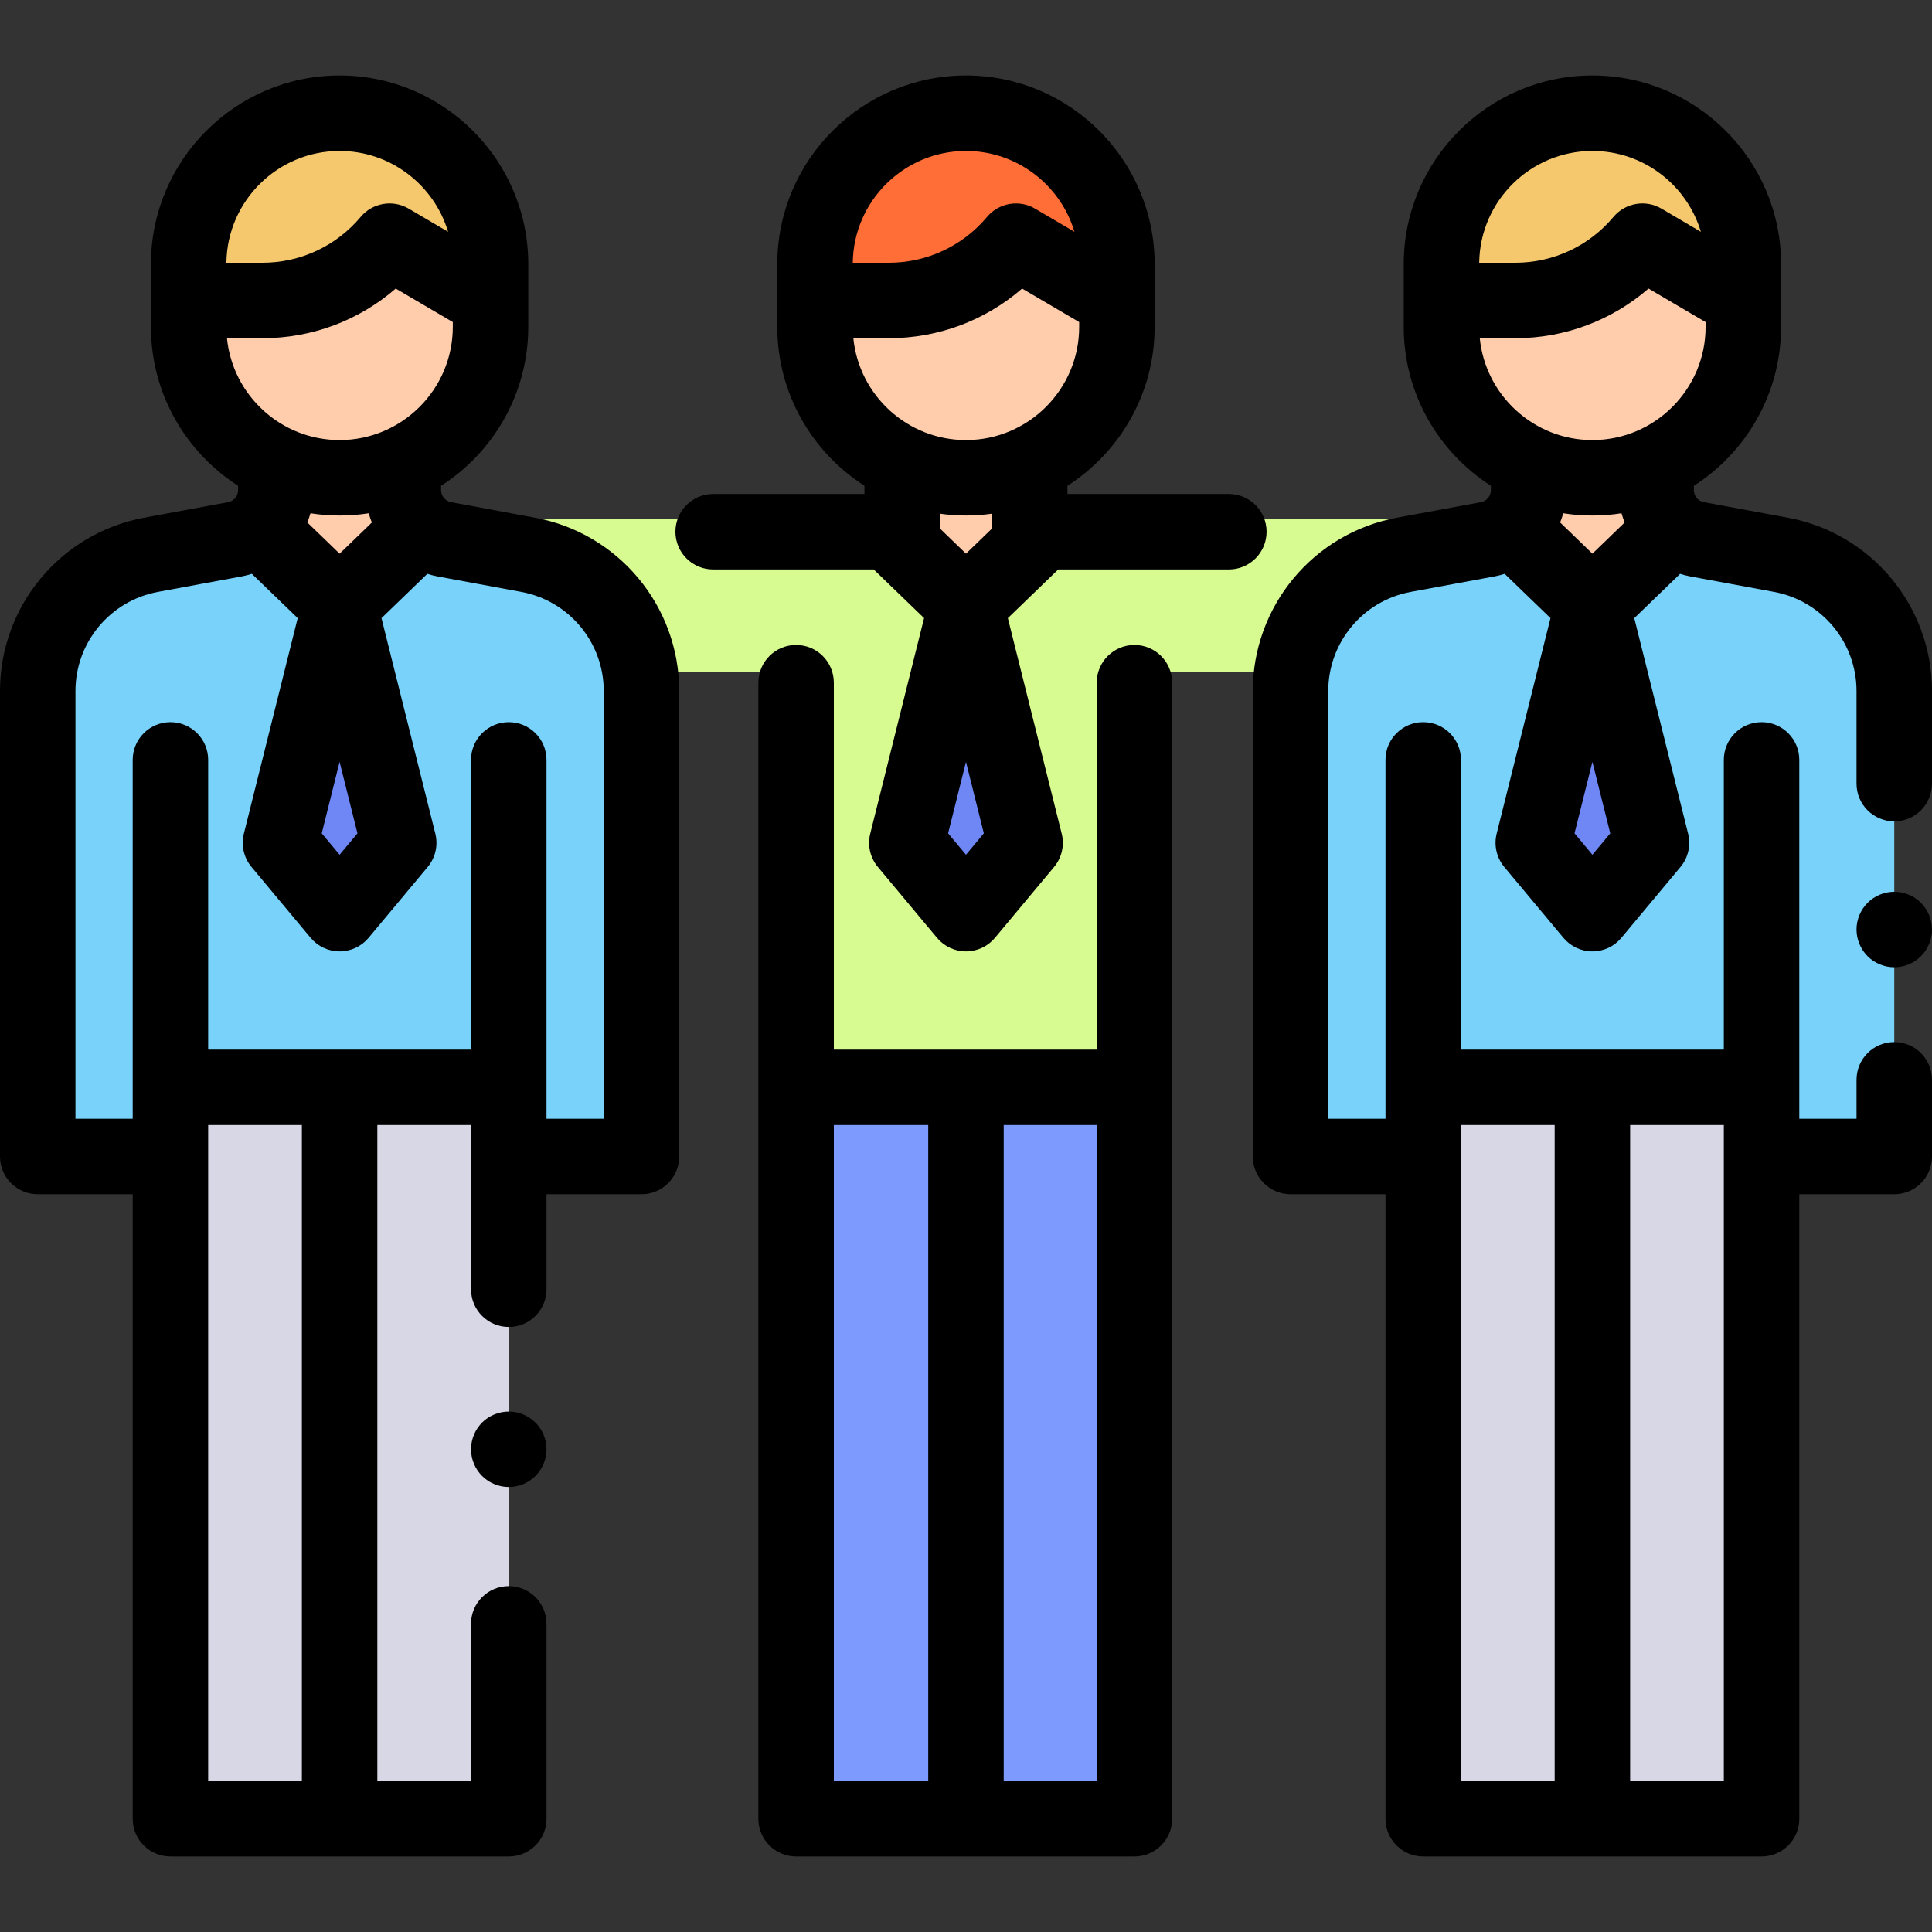 <?xml version="1.0" encoding="iso-8859-1"?>
<!-- Generator: Adobe Illustrator 19.0.0, SVG Export Plug-In . SVG Version: 6.00 Build 0)  -->
<svg version="1.1" id="Capa_1" xmlns="http://www.w3.org/2000/svg" xmlns:xlink="http://www.w3.org/1999/xlink" x="0px" y="0px"
	 viewBox="0 0 512 512" style="enable-background:new 0 0 512 512;" xml:space="preserve">
<rect x="0" y="0" width="512" height="512" fill="#333333" stroke="none"/>
<rect x="137.627" y="137.527" style="fill:#D7FA91;" width="242.354" height="40.586"/>
<g>
	<polygon style="fill:#FFCDAC;" points="234.994,140.337 255.997,160.63 276.993,140.337 255.993,126.619 	"/>
	<path style="fill:#FFCDAC;" d="M295.992,75.669V86.62c0,22.09-17.909,39.999-39.999,39.999l0,0l0,0
		c-22.09,0-39.999-17.909-39.999-39.999V75.669H295.992z"/>
</g>
<path style="fill:#FF6E37;" d="M255.993,30.003L255.993,30.003c-22.09,0-39.999,17.909-39.999,39.999v9.629h19.557
	c13.001,0,25.333-5.756,33.683-15.721l0,0l26.758,15.721v-9.629C295.992,47.911,278.084,30.003,255.993,30.003z"/>
<path style="fill:#FFCDAC;" d="M462,75.669V86.62c0,22.09-17.909,39.999-39.999,39.999l0,0l0,0
	c-22.09,0-39.999-17.909-39.999-39.999V75.669H462z"/>
<path style="fill:#F5C86E;" d="M422.001,30.003L422.001,30.003c-22.09,0-39.999,17.909-39.999,39.999v9.629h19.557
	c13.001,0,25.333-5.756,33.683-15.721l0,0l26.757,15.721v-9.629C462,47.911,444.093,30.003,422.001,30.003z"/>
<path style="fill:#FFCDAC;" d="M129.997,75.669V86.62c0,22.09-17.909,39.999-39.999,39.999l0,0l0,0
	c-22.09,0-39.999-17.909-39.999-39.999V75.669H129.997z"/>
<rect x="210.975" y="178.106" style="fill:#D7FA91;" width="89.658" height="110.047"/>
<path style="fill:#F5C86E;" d="M89.998,30.003L89.998,30.003c-22.09,0-39.999,17.909-39.999,39.999v9.629h19.557
	c13.001,0,25.333-5.756,33.683-15.721l0,0l26.758,15.721v-9.629C129.997,47.911,112.088,30.003,89.998,30.003z"/>
<polygon style="fill:#6E87F5;" points="271.66,223.353 255.99,160.63 240.327,223.353 255.996,242.127 "/>
<rect x="210.975" y="288.153" style="fill:#7D9BFF;" width="89.658" height="193.845"/>
<g>
	<path style="fill:#78D2FA;" d="M377.171,306.487L377.171,306.487h-35.168V183.133c0-17.706,12.635-32.89,30.045-36.11l22.218-4.108
		c6.277-1.161,10.832-6.635,10.832-13.019v-6.324h33.794v6.324c0,6.384,4.555,11.858,10.833,13.019l22.227,4.109
		c17.412,3.219,30.046,18.404,30.046,36.11v123.352h-35.168l0,0L377.171,306.487L377.171,306.487z"/>
	<path style="fill:#78D2FA;" d="M45.168,306.487L45.168,306.487H10V183.133c0-17.706,12.635-32.89,30.045-36.11l22.218-4.108
		c6.277-1.161,10.832-6.635,10.832-13.019v-6.324h33.794v6.324c0,6.384,4.555,11.858,10.833,13.019l22.227,4.109
		c17.412,3.219,30.046,18.404,30.046,36.11v123.352h-35.168l0,0L45.168,306.487L45.168,306.487z"/>
</g>
<g>
	<rect x="45.169" y="288.153" style="fill:#D7D7E6;" width="89.658" height="193.845"/>
	<rect x="377.16" y="288.153" style="fill:#D7D7E6;" width="89.658" height="193.845"/>
</g>
<polygon style="fill:#FFCDAC;" points="68.998,140.337 90.002,160.63 110.997,140.337 89.998,126.619 "/>
<polygon style="fill:#6E87F5;" points="105.664,223.353 89.995,160.63 74.331,223.353 90.001,242.127 "/>
<polygon style="fill:#FFCDAC;" points="442.998,140.337 421.993,160.63 400.999,140.337 421.998,126.619 "/>
<polygon style="fill:#6E87F5;" points="406.332,223.353 422.001,160.63 437.664,223.353 421.994,242.127 "/>
<path d="M335.658,140.913c0-5.523-4.478-10-10-10h-42.773v-2.172c13.88-8.894,23.106-24.443,23.106-42.118v-6.99v-3.962v-5.667
	c0-27.569-22.429-49.999-49.999-49.999s-49.999,22.429-49.999,49.999v5.667v3.962v6.99c0,17.67,9.222,33.216,23.097,42.112v2.178
	h-40.097c-5.522,0-10,4.477-10,10s4.478,10,10,10h42.554l13.343,12.892l-14.267,57.126c-0.773,3.098-0.021,6.379,2.024,8.831
	l15.67,18.775c1.9,2.277,4.713,3.593,7.679,3.593c2.966,0,5.778-1.317,7.678-3.594l15.664-18.776
	c2.045-2.452,2.797-5.732,2.023-8.83l-14.269-57.116l13.348-12.901h45.218C331.181,150.913,335.658,146.435,335.658,140.913z
	 M255.996,146.725l-6.905-6.672v-3.919c2.258,0.313,4.56,0.488,6.902,0.488c2.339,0,4.638-0.174,6.893-0.486v3.929L255.996,146.725z
	 M255.993,116.623c-15.526,0-28.333-11.856-29.848-26.989h9.406c13.104,0,25.584-4.717,35.317-13.162l15.125,8.885v1.267
	C285.993,103.165,272.535,116.623,255.993,116.623z M255.993,40.005c13.563,0,25.051,9.046,28.75,21.421L274.3,55.291
	c-4.211-2.475-9.592-1.544-12.73,2.2c-6.466,7.717-15.949,12.143-26.018,12.143h-9.556
	C226.196,53.263,239.576,40.005,255.993,40.005z M255.996,226.52l-4.736-5.674l4.733-18.951l4.734,18.953L255.996,226.52z"/>
<path d="M300.637,170.923c-5.522,0-10,4.477-10,10v97.231h-69.66v-97.231c0-5.523-4.478-10-10-10s-10,4.477-10,10v105.23v2v193.841
	c0,5.522,4.478,10,10,10h89.66c5.522,0,10-4.478,10-10v-193.84v-2V180.923C310.637,175.4,306.159,170.923,300.637,170.923z
	 M220.976,298.154h25.017v173.842h-25.017V298.154z M265.993,471.995V298.154h24.644v173.842h-24.644V471.995z"/>
<path d="M141.767,137.191l-22.228-4.109c-1.536-0.284-2.65-1.624-2.65-3.186v-1.155c13.881-8.894,23.107-24.443,23.107-42.118v-6.99
	v-3.962v-5.667c0-27.569-22.429-49.999-49.999-49.999S39.999,42.435,39.999,70.005v5.667v3.962v6.99
	c0,17.67,9.222,33.216,23.097,42.112v1.162c0,1.562-1.115,2.901-2.651,3.185l-22.218,4.108C16.077,141.286,0,160.607,0,183.133
	v123.353c0,5.522,4.478,10,10,10h25.168v165.509c0,5.522,4.478,10,10,10h89.66c5.522,0,10-4.478,10-10v-51.666
	c0-5.522-4.478-10-10-10c-5.522,0-10,4.478-10,10v41.666h-24.83V298.154h24.83v8.333v35.179c0,5.522,4.478,10,10,10
	c5.522,0,10-4.478,10-10v-25.179h25.168c5.522,0,10-4.478,10-10V183.134C179.995,160.607,163.919,141.286,141.767,137.191z
	 M89.997,201.894l4.734,18.953L90,226.519l-4.736-5.674L89.997,201.894z M90.001,146.725l-8.557-8.267
	c0.315-0.794,0.603-1.602,0.831-2.434c2.518,0.392,5.097,0.598,7.723,0.598c2.623,0,5.199-0.206,7.714-0.597
	c0.228,0.835,0.517,1.644,0.833,2.44L90.001,146.725z M89.998,116.623c-15.526,0-28.333-11.856-29.848-26.989h9.406
	c13.104,0,25.584-4.717,35.317-13.162l15.125,8.885v1.267C119.997,103.165,106.539,116.623,89.998,116.623z M89.998,40.005
	c13.563,0,25.051,9.046,28.75,21.421l-10.444-6.136c-4.211-2.475-9.593-1.544-12.73,2.2c-6.466,7.717-15.949,12.143-26.018,12.143
	H60C60.2,53.263,73.58,40.005,89.998,40.005z M79.998,471.995h-24.83V306.487v-8.333h24.83V471.995z M159.996,296.487h-15.169
	v-10.333v-84.775c0-5.523-4.478-10-10-10c-5.522,0-10,4.477-10,10v76.775h-69.66v-76.775c0-5.523-4.478-10-10-10s-10,4.477-10,10
	v84.775v10.333H19.999V183.133c0-12.884,9.195-23.934,21.863-26.276l22.218-4.108c0.915-0.169,1.799-0.408,2.669-0.678
	l12.145,11.734L64.628,220.93c-0.773,3.098-0.021,6.379,2.024,8.831l15.67,18.775c1.9,2.277,4.713,3.593,7.679,3.593
	c2.966,0,5.778-1.317,7.678-3.594l15.664-18.776c2.045-2.452,2.797-5.732,2.023-8.83l-14.268-57.116l12.147-11.741
	c0.867,0.269,1.749,0.507,2.66,0.676l22.227,4.109c12.67,2.342,21.864,13.393,21.864,26.276L159.996,296.487L159.996,296.487z"/>
<path d="M134.827,374.077c-2.63,0-5.21,1.06-7.07,2.92c-1.86,1.87-2.93,4.45-2.93,7.08s1.069,5.2,2.93,7.069
	c1.86,1.86,4.44,2.931,7.07,2.931c2.63,0,5.21-1.07,7.069-2.931c1.86-1.869,2.931-4.439,2.931-7.069c0-2.641-1.07-5.21-2.931-7.08
	C140.036,375.137,137.457,374.077,134.827,374.077z"/>
<path d="M501.997,236.331c-2.63,0-5.21,1.07-7.07,2.93c-1.859,1.87-2.93,4.44-2.93,7.07c0,2.63,1.07,5.21,2.93,7.07
	c1.86,1.87,4.44,2.93,7.07,2.93c2.64,0,5.21-1.06,7.07-2.93c1.87-1.86,2.93-4.44,2.93-7.07c0-2.63-1.06-5.2-2.93-7.07
	C507.207,237.4,504.636,236.331,501.997,236.331z"/>
<path d="M512,183.134c0-22.526-16.077-41.848-38.228-45.943l-22.228-4.109c-1.536-0.284-2.651-1.624-2.651-3.186v-1.154
	C462.774,119.848,472,104.299,472,86.623v-6.99v-3.962v-5.667c0-27.569-22.429-49.999-49.999-49.999s-49.999,22.429-49.999,49.999
	v5.667v3.962v6.99c0,17.67,9.222,33.216,23.096,42.111v1.162c0,1.562-1.114,2.901-2.65,3.185l-22.218,4.108
	c-22.149,4.096-38.227,23.417-38.227,45.943v123.353c0,5.522,4.478,10,10,10h25.167v165.509c0,5.522,4.478,10,10,10h89.661
	c5.522,0,10-4.478,10-10V316.486h25.168c5.522,0,10-4.478,10-10v-20.332c0-5.522-4.478-10-10-10c-5.522,0-10,4.478-10,10v10.333
	h-15.169v-10.333v-84.775c0-5.523-4.478-10-10-10c-5.522,0-10,4.477-10,10v76.775H387.17v-76.775c0-5.523-4.478-10-10-10
	c-5.522,0-10,4.477-10,10v84.775v10.333h-15.168V183.133c0-12.884,9.195-23.934,21.863-26.276l22.218-4.108
	c0.915-0.169,1.799-0.409,2.669-0.679l12.144,11.734l-14.266,57.127c-0.773,3.098-0.021,6.379,2.024,8.831l15.67,18.775
	c1.9,2.277,4.713,3.593,7.679,3.593c2.966,0,5.778-1.317,7.678-3.594l15.663-18.776c2.045-2.452,2.797-5.732,2.023-8.83
	l-14.269-57.115l12.148-11.742c0.867,0.269,1.748,0.507,2.659,0.675l22.228,4.109c12.67,2.342,21.864,13.393,21.864,26.276v24.534
	c0,5.523,4.478,10,10,10c5.522,0,10-4.477,10-10v-24.533H512z M387.171,306.487v-8.333h24.831v173.842h-24.831V306.487z
	 M456.832,471.995h-24.83V298.154h24.83v8.333V471.995z M422.005,146.725l-8.557-8.268c0.315-0.794,0.603-1.601,0.83-2.434
	c2.519,0.392,5.098,0.599,7.724,0.599c2.623,0,5.198-0.206,7.713-0.597c0.229,0.835,0.517,1.644,0.833,2.441L422.005,146.725z
	 M422.002,116.623c-15.526,0-28.333-11.856-29.848-26.989h9.406c13.104,0,25.584-4.717,35.317-13.162l15.124,8.885v1.267
	C452.002,103.165,438.544,116.623,422.002,116.623z M422.002,40.005c13.563,0,25.051,9.046,28.75,21.421l-10.444-6.136
	c-4.211-2.475-9.593-1.544-12.73,2.2c-6.466,7.717-15.949,12.143-26.018,12.143h-9.556
	C392.205,53.263,405.585,40.005,422.002,40.005z M422.003,226.519l-4.735-5.674l4.732-18.95l4.734,18.952L422.003,226.519z"/>
<g>
</g>
<g>
</g>
<g>
</g>
<g>
</g>
<g>
</g>
<g>
</g>
<g>
</g>
<g>
</g>
<g>
</g>
<g>
</g>
<g>
</g>
<g>
</g>
<g>
</g>
<g>
</g>
<g>
</g>
</svg>
